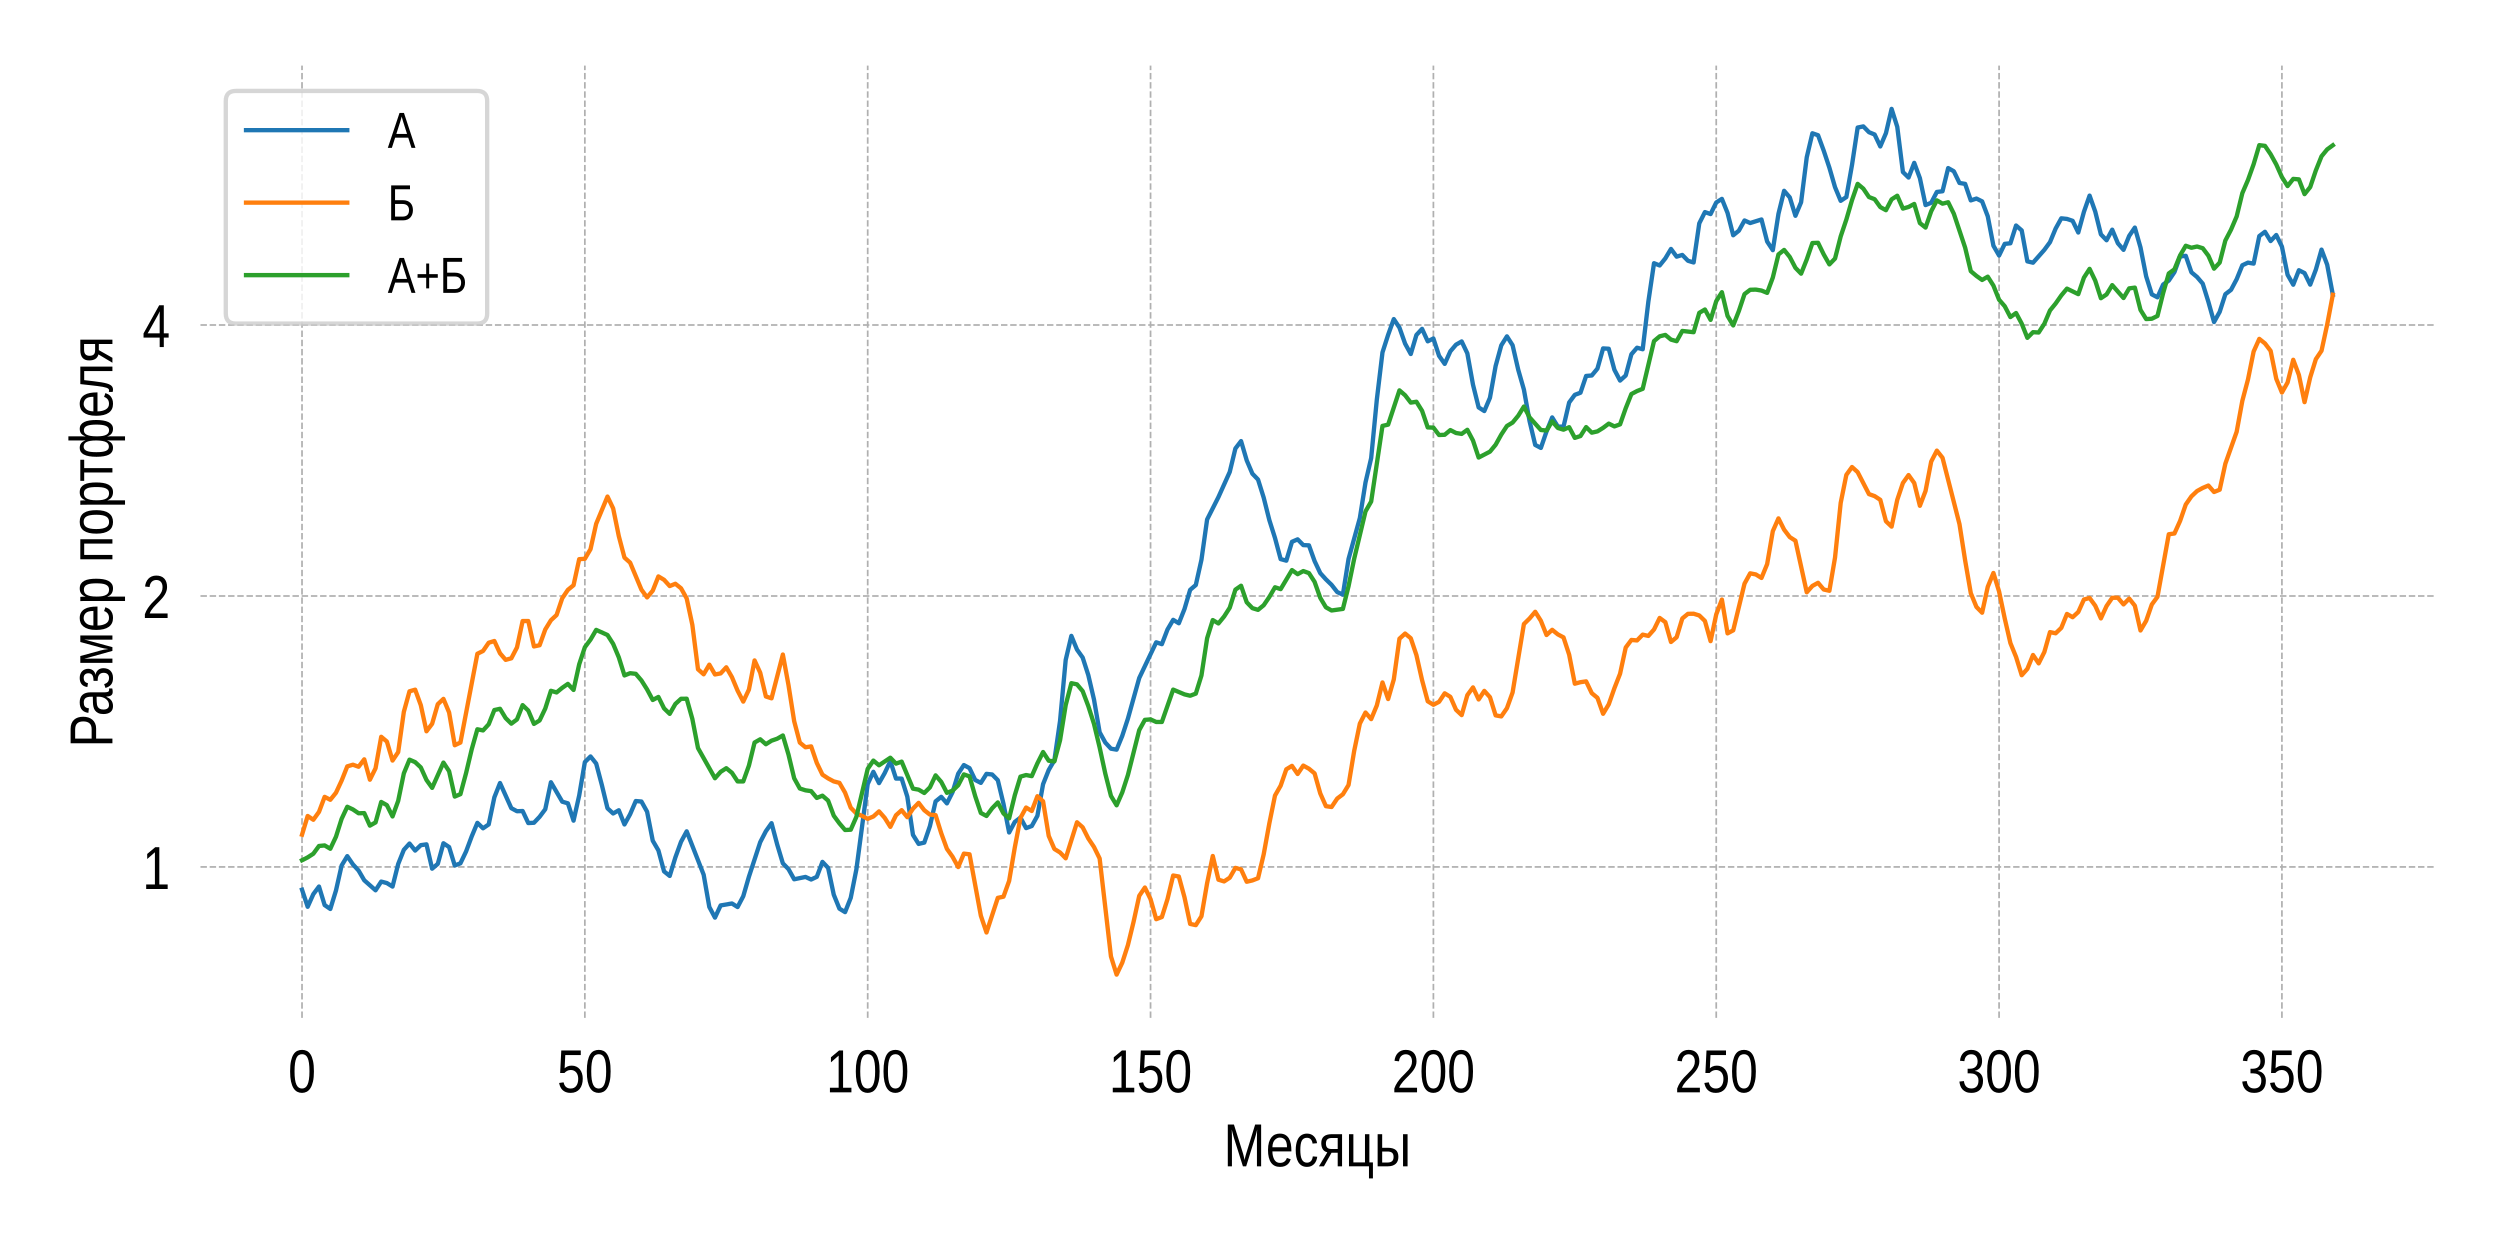 <?xml version="1.0" encoding="utf-8" standalone="no"?>
<!DOCTYPE svg PUBLIC "-//W3C//DTD SVG 1.1//EN"
  "http://www.w3.org/Graphics/SVG/1.1/DTD/svg11.dtd">
<!-- Created with matplotlib (https://matplotlib.org/) -->
<svg height="288pt" version="1.1" viewBox="0 0 576 288" width="576pt" xmlns="http://www.w3.org/2000/svg" xmlns:xlink="http://www.w3.org/1999/xlink">
 <defs>
  <style type="text/css">*{stroke-linecap:butt;stroke-linejoin:round;}</style>
 </defs>
 <g id="figure_1">
  <g id="patch_1">
   <path d="M 0 288 
L 576 288 
L 576 0 
L 0 0 
z
" style="fill:#ffffff;"/>
  </g>
  <g id="axes_1">
   <g id="patch_2">
    <path d="M 46.19 234.52 
L 560.88 234.52 
L 560.88 15.12 
L 46.19 15.12 
z
" style="fill:#ffffff;"/>
   </g>
   <g id="matplotlib.axis_1">
    <g id="xtick_1">
     <g id="line2d_1">
      <path clip-path="url(#p4ede2e941a)" d="M 69.585 234.52 
L 69.585 15.12 
" style="fill:none;stroke:#b0b0b0;stroke-dasharray:1.48,0.64;stroke-dashoffset:0;stroke-width:0.4;"/>
     </g>
     <g id="text_1">
      <!-- 0 -->
      <g transform="translate(66.392 251.666)scale(0.14 -0.14)">
       <defs>
        <path d="M 42.391 34.422 
Q 42.391 24.516 40.844 17.75 
Q 39.312 10.984 36.641 6.812 
Q 33.984 2.641 30.391 0.828 
Q 26.812 -0.984 22.703 -0.984 
Q 18.609 -0.984 15.031 0.828 
Q 11.469 2.641 8.828 6.781 
Q 6.203 10.938 4.703 17.703 
Q 3.219 24.469 3.219 34.422 
Q 3.219 44.828 4.703 51.641 
Q 6.203 58.453 8.828 62.5 
Q 11.469 66.547 15.078 68.188 
Q 18.703 69.828 22.953 69.828 
Q 27 69.828 30.531 68.188 
Q 34.078 66.547 36.719 62.5 
Q 39.359 58.453 40.875 51.641 
Q 42.391 44.828 42.391 34.422 
z
M 35.062 34.422 
Q 35.062 42.625 34.281 48.062 
Q 33.5 53.516 31.938 56.766 
Q 30.375 60.016 28.094 61.359 
Q 25.828 62.703 22.953 62.703 
Q 19.922 62.703 17.578 61.328 
Q 15.234 59.969 13.672 56.719 
Q 12.109 53.469 11.297 48.016 
Q 10.5 42.578 10.5 34.422 
Q 10.5 26.516 11.297 21.094 
Q 12.109 15.672 13.688 12.375 
Q 15.281 9.078 17.578 7.641 
Q 19.875 6.203 22.797 6.203 
Q 25.641 6.203 27.906 7.641 
Q 30.172 9.078 31.75 12.375 
Q 33.344 15.672 34.203 21.094 
Q 35.062 26.516 35.062 34.422 
z
" id="LiberationSansNarrow-48"/>
       </defs>
       <use xlink:href="#LiberationSansNarrow-48"/>
      </g>
     </g>
    </g>
    <g id="xtick_2">
     <g id="line2d_2">
      <path clip-path="url(#p4ede2e941a)" d="M 134.752 234.52 
L 134.752 15.12 
" style="fill:none;stroke:#b0b0b0;stroke-dasharray:1.48,0.64;stroke-dashoffset:0;stroke-width:0.4;"/>
     </g>
     <g id="text_2">
      <!-- 50 -->
      <g transform="translate(128.367 251.666)scale(0.14 -0.14)">
       <defs>
        <path d="M 42.141 22.406 
Q 42.141 17.234 40.859 12.938 
Q 39.594 8.641 37.078 5.531 
Q 34.578 2.438 30.812 0.719 
Q 27.047 -0.984 22.125 -0.984 
Q 17.672 -0.984 14.375 0.281 
Q 11.078 1.562 8.812 3.781 
Q 6.547 6 5.203 8.984 
Q 3.859 11.969 3.266 15.375 
L 10.547 16.406 
Q 10.984 14.453 11.781 12.625 
Q 12.594 10.797 13.984 9.344 
Q 15.375 7.906 17.406 7.047 
Q 19.438 6.203 22.312 6.203 
Q 25.094 6.203 27.391 7.25 
Q 29.688 8.297 31.297 10.344 
Q 32.906 12.406 33.781 15.375 
Q 34.672 18.359 34.672 22.219 
Q 34.672 25.391 33.844 28.047 
Q 33.016 30.719 31.453 32.641 
Q 29.891 34.578 27.609 35.641 
Q 25.344 36.719 22.469 36.719 
Q 20.656 36.719 19.141 36.328 
Q 17.625 35.938 16.328 35.25 
Q 15.047 34.578 13.969 33.672 
Q 12.891 32.766 11.969 31.781 
L 4.938 31.781 
L 6.781 68.797 
L 38.875 68.797 
L 38.875 61.328 
L 13.375 61.328 
L 12.312 39.5 
Q 14.203 41.312 17.078 42.594 
Q 19.969 43.891 23.922 43.891 
Q 28.125 43.891 31.484 42.328 
Q 34.859 40.766 37.219 37.906 
Q 39.594 35.062 40.859 31.109 
Q 42.141 27.156 42.141 22.406 
z
" id="LiberationSansNarrow-53"/>
       </defs>
       <use xlink:href="#LiberationSansNarrow-53"/>
       <use x="45.605" xlink:href="#LiberationSansNarrow-48"/>
      </g>
     </g>
    </g>
    <g id="xtick_3">
     <g id="line2d_3">
      <path clip-path="url(#p4ede2e941a)" d="M 199.919 234.52 
L 199.919 15.12 
" style="fill:none;stroke:#b0b0b0;stroke-dasharray:1.48,0.64;stroke-dashoffset:0;stroke-width:0.4;"/>
     </g>
     <g id="text_3">
      <!-- 100 -->
      <g transform="translate(190.341 251.666)scale(0.14 -0.14)">
       <defs>
        <path d="M 6.25 0 
L 6.25 7.469 
L 20.609 7.469 
L 20.609 60.406 
L 7.906 49.312 
L 7.906 57.625 
L 21.234 68.797 
L 27.875 68.797 
L 27.875 7.469 
L 41.609 7.469 
L 41.609 0 
z
" id="LiberationSansNarrow-49"/>
       </defs>
       <use xlink:href="#LiberationSansNarrow-49"/>
       <use x="45.605" xlink:href="#LiberationSansNarrow-48"/>
       <use x="91.211" xlink:href="#LiberationSansNarrow-48"/>
      </g>
     </g>
    </g>
    <g id="xtick_4">
     <g id="line2d_4">
      <path clip-path="url(#p4ede2e941a)" d="M 265.086 234.52 
L 265.086 15.12 
" style="fill:none;stroke:#b0b0b0;stroke-dasharray:1.48,0.64;stroke-dashoffset:0;stroke-width:0.4;"/>
     </g>
     <g id="text_4">
      <!-- 150 -->
      <g transform="translate(255.508 251.666)scale(0.14 -0.14)">
       <use xlink:href="#LiberationSansNarrow-49"/>
       <use x="45.605" xlink:href="#LiberationSansNarrow-53"/>
       <use x="91.211" xlink:href="#LiberationSansNarrow-48"/>
      </g>
     </g>
    </g>
    <g id="xtick_5">
     <g id="line2d_5">
      <path clip-path="url(#p4ede2e941a)" d="M 330.254 234.52 
L 330.254 15.12 
" style="fill:none;stroke:#b0b0b0;stroke-dasharray:1.48,0.64;stroke-dashoffset:0;stroke-width:0.4;"/>
     </g>
     <g id="text_5">
      <!-- 200 -->
      <g transform="translate(320.676 251.666)scale(0.14 -0.14)">
       <defs>
        <path d="M 4.109 0 
L 4.109 6.203 
Q 6.156 11.922 9.109 16.281 
Q 12.062 20.656 15.312 24.188 
Q 18.562 27.734 21.734 30.766 
Q 24.906 33.797 27.469 36.812 
Q 30.031 39.844 31.609 43.156 
Q 33.203 46.484 33.203 50.688 
Q 33.203 53.609 32.469 55.828 
Q 31.734 58.062 30.391 59.562 
Q 29.047 61.078 27.141 61.828 
Q 25.25 62.594 22.906 62.594 
Q 20.75 62.594 18.844 61.859 
Q 16.938 61.141 15.453 59.672 
Q 13.969 58.203 13.031 56.031 
Q 12.109 53.859 11.812 50.984 
L 4.438 51.812 
Q 4.781 55.516 6.125 58.781 
Q 7.469 62.062 9.781 64.531 
Q 12.109 67 15.359 68.406 
Q 18.609 69.828 22.906 69.828 
Q 27.094 69.828 30.391 68.609 
Q 33.688 67.391 35.938 64.984 
Q 38.188 62.594 39.406 59.078 
Q 40.625 55.562 40.625 50.984 
Q 40.625 47.516 39.594 44.391 
Q 38.578 41.266 36.859 38.422 
Q 35.156 35.594 32.906 32.953 
Q 30.672 30.328 28.219 27.828 
L 23.297 22.859 
Q 20.797 20.359 18.625 17.859 
Q 16.453 15.375 14.734 12.812 
Q 13.031 10.25 12.062 7.469 
L 41.5 7.469 
L 41.5 0 
z
" id="LiberationSansNarrow-50"/>
       </defs>
       <use xlink:href="#LiberationSansNarrow-50"/>
       <use x="45.605" xlink:href="#LiberationSansNarrow-48"/>
       <use x="91.211" xlink:href="#LiberationSansNarrow-48"/>
      </g>
     </g>
    </g>
    <g id="xtick_6">
     <g id="line2d_6">
      <path clip-path="url(#p4ede2e941a)" d="M 395.421 234.52 
L 395.421 15.12 
" style="fill:none;stroke:#b0b0b0;stroke-dasharray:1.48,0.64;stroke-dashoffset:0;stroke-width:0.4;"/>
     </g>
     <g id="text_6">
      <!-- 250 -->
      <g transform="translate(385.843 251.666)scale(0.14 -0.14)">
       <use xlink:href="#LiberationSansNarrow-50"/>
       <use x="45.605" xlink:href="#LiberationSansNarrow-53"/>
       <use x="91.211" xlink:href="#LiberationSansNarrow-48"/>
      </g>
     </g>
    </g>
    <g id="xtick_7">
     <g id="line2d_7">
      <path clip-path="url(#p4ede2e941a)" d="M 460.588 234.52 
L 460.588 15.12 
" style="fill:none;stroke:#b0b0b0;stroke-dasharray:1.48,0.64;stroke-dashoffset:0;stroke-width:0.4;"/>
     </g>
     <g id="text_7">
      <!-- 300 -->
      <g transform="translate(451.01 251.666)scale(0.14 -0.14)">
       <defs>
        <path d="M 42 19 
Q 42 14.266 40.75 10.547 
Q 39.5 6.844 37.062 4.266 
Q 34.625 1.703 31.047 0.359 
Q 27.484 -0.984 22.859 -0.984 
Q 17.625 -0.984 14.031 0.609 
Q 10.453 2.203 8.125 4.812 
Q 5.812 7.422 4.641 10.766 
Q 3.469 14.109 3.125 17.672 
L 10.547 18.5 
Q 10.891 15.766 11.734 13.516 
Q 12.594 11.281 14.078 9.672 
Q 15.578 8.062 17.75 7.172 
Q 19.922 6.297 22.859 6.297 
Q 28.328 6.297 31.422 9.562 
Q 34.516 12.844 34.516 19.281 
Q 34.516 23.094 33.125 25.406 
Q 31.734 27.734 29.688 29.031 
Q 27.641 30.328 25.219 30.766 
Q 22.797 31.203 20.75 31.203 
L 16.656 31.203 
L 16.656 38.812 
L 20.562 38.812 
Q 22.609 38.812 24.828 39.328 
Q 27.047 39.844 28.859 41.188 
Q 30.672 42.531 31.859 44.828 
Q 33.062 47.125 33.062 50.688 
Q 33.062 56.203 30.375 59.391 
Q 27.688 62.594 22.469 62.594 
Q 17.672 62.594 14.734 59.609 
Q 11.812 56.641 11.328 51.219 
L 4.109 51.906 
Q 4.547 56.453 6.125 59.812 
Q 7.719 63.188 10.172 65.406 
Q 12.641 67.625 15.812 68.719 
Q 19 69.828 22.562 69.828 
Q 27.297 69.828 30.688 68.375 
Q 34.078 66.938 36.219 64.469 
Q 38.375 62.016 39.406 58.688 
Q 40.438 55.375 40.438 51.609 
Q 40.438 48.578 39.75 45.938 
Q 39.062 43.312 37.625 41.203 
Q 36.188 39.109 33.953 37.594 
Q 31.734 36.078 28.609 35.297 
L 28.609 35.109 
Q 32.031 34.672 34.547 33.219 
Q 37.062 31.781 38.719 29.625 
Q 40.375 27.484 41.188 24.75 
Q 42 22.016 42 19 
z
" id="LiberationSansNarrow-51"/>
       </defs>
       <use xlink:href="#LiberationSansNarrow-51"/>
       <use x="45.605" xlink:href="#LiberationSansNarrow-48"/>
       <use x="91.211" xlink:href="#LiberationSansNarrow-48"/>
      </g>
     </g>
    </g>
    <g id="xtick_8">
     <g id="line2d_8">
      <path clip-path="url(#p4ede2e941a)" d="M 525.755 234.52 
L 525.755 15.12 
" style="fill:none;stroke:#b0b0b0;stroke-dasharray:1.48,0.64;stroke-dashoffset:0;stroke-width:0.4;"/>
     </g>
     <g id="text_8">
      <!-- 350 -->
      <g transform="translate(516.177 251.666)scale(0.14 -0.14)">
       <use xlink:href="#LiberationSansNarrow-51"/>
       <use x="45.605" xlink:href="#LiberationSansNarrow-53"/>
       <use x="91.211" xlink:href="#LiberationSansNarrow-48"/>
      </g>
     </g>
    </g>
    <g id="text_9">
     <!-- Месяцы -->
     <g transform="translate(281.943 268.716)scale(0.14 -0.14)">
      <defs>
       <path d="M 54.688 0 
L 54.688 45.906 
Q 54.688 48.391 54.734 50.969 
Q 54.781 53.562 54.828 55.719 
Q 54.938 58.203 55.078 60.547 
Q 54.547 58.062 53.906 55.609 
Q 53.906 55.609 52.734 51.172 
Q 52.156 48.781 51.516 46.875 
L 36.969 0 
L 31.594 0 
L 16.797 46.875 
Q 16.547 47.609 16.312 48.578 
L 15.766 50.688 
L 15.141 52.938 
L 14.547 55.172 
Q 13.875 57.766 13.234 60.547 
Q 13.281 57.812 13.375 55.125 
Q 13.484 52.828 13.5 50.312 
Q 13.531 47.797 13.531 45.906 
L 13.531 0 
L 6.734 0 
L 6.734 68.797 
L 16.797 68.797 
L 31.781 21.094 
Q 32.078 20.125 32.469 18.578 
Q 32.859 17.047 33.219 15.422 
Q 33.594 13.812 33.891 12.375 
Q 34.188 10.938 34.328 10.156 
Q 34.422 10.938 34.734 12.406 
Q 35.062 13.875 35.5 15.484 
L 36.328 18.609 
Q 36.719 20.125 37.062 21.094 
L 51.766 68.797 
L 61.578 68.797 
L 61.578 0 
z
" id="LiberationSansNarrow-1052"/>
       <path d="M 10.688 24.562 
Q 10.688 20.406 11.562 16.906 
Q 12.453 13.422 13.906 10.906 
Q 15.375 8.406 17.641 7 
Q 19.922 5.609 23.141 5.609 
Q 27.828 5.609 30.656 7.906 
Q 33.5 10.203 34.469 13.719 
L 40.828 11.531 
Q 40.141 9.328 38.922 7.109 
Q 37.703 4.891 35.641 3.094 
Q 33.594 1.312 30.531 0.156 
Q 27.484 -0.984 23.141 -0.984 
Q 13.531 -0.984 8.5 6 
Q 3.469 12.984 3.469 26.766 
Q 3.469 34.188 5 39.328 
Q 6.547 44.484 9.172 47.703 
Q 11.812 50.922 15.328 52.359 
Q 18.844 53.812 22.859 53.812 
Q 28.328 53.812 31.984 51.656 
Q 39.062 47.516 41.016 36.812 
Q 41.938 31.688 41.938 25.734 
L 41.938 24.562 
z
M 34.719 31.297 
Q 34.719 40.141 31.422 43.719 
Q 28.125 47.312 22.75 47.312 
Q 18.953 47.312 15.328 44.094 
Q 10.938 40.328 10.688 31.297 
z
" id="LiberationSansNarrow-1077"/>
       <path d="M 11.031 26.656 
Q 11.031 22.125 11.562 18.312 
Q 12.109 14.5 13.375 11.734 
Q 14.656 8.984 16.75 7.469 
Q 18.844 5.953 21.969 5.953 
Q 25.828 5.953 28.391 8.484 
Q 30.953 11.031 31.547 16.312 
L 38.875 15.719 
Q 38.531 12.453 37.297 9.422 
Q 36.078 6.391 34.031 4.094 
Q 31.984 1.812 29 0.406 
Q 26.031 -0.984 22.172 -0.984 
Q 17.094 -0.984 13.5 1.109 
Q 9.906 3.219 7.688 6.906 
Q 5.469 10.594 4.469 15.594 
Q 3.469 20.609 3.469 26.469 
Q 3.469 31.781 4.203 35.859 
Q 4.938 39.938 6.219 42.984 
Q 7.516 46.047 9.266 48.125 
Q 11.031 50.203 13.109 51.438 
Q 15.188 52.688 17.453 53.25 
Q 19.734 53.812 22.078 53.812 
Q 25.734 53.812 28.562 52.594 
Q 31.391 51.375 33.469 49.25 
Q 35.547 47.125 36.812 44.234 
Q 38.094 41.359 38.625 38.031 
L 31.203 37.359 
Q 30.672 41.75 28.375 44.328 
Q 26.078 46.922 21.875 46.922 
Q 18.797 46.922 16.719 45.672 
Q 14.656 44.438 13.375 41.922 
Q 12.109 39.406 11.562 35.594 
Q 11.031 31.781 11.031 26.656 
z
" id="LiberationSansNarrow-1089"/>
       <path d="M 21.438 22.359 
L 8.844 0 
L 0.688 0 
L 14.453 23 
Q 9.234 24.312 6.859 28.297 
Q 4.5 32.281 4.5 38.234 
Q 4.5 45.516 8.812 49.172 
Q 13.141 52.828 21.438 52.828 
L 38.719 52.828 
L 38.719 0 
L 31.547 0 
L 31.547 22.359 
z
M 31.547 46.625 
L 22.172 46.625 
Q 16.938 46.625 14.547 44.375 
Q 12.156 42.141 12.156 37.594 
Q 12.156 33.016 14.281 30.734 
Q 16.406 28.469 21.391 28.469 
L 31.547 28.469 
z
" id="LiberationSansNarrow-1103"/>
       <path d="M 12.891 52.828 
L 12.891 6.391 
L 31.984 6.391 
L 31.984 52.828 
L 39.203 52.828 
L 39.203 6.391 
L 45.062 6.391 
L 45.062 -19.922 
L 38.578 -19.922 
L 38.578 0 
L 5.672 0 
L 5.672 52.828 
z
" id="LiberationSansNarrow-1094"/>
       <path d="M 22.797 30.469 
Q 31.297 30.469 35.641 26.875 
Q 39.984 23.297 39.984 15.531 
Q 39.984 11.922 38.906 9.031 
Q 37.844 6.156 35.672 4.156 
Q 33.5 2.156 30.297 1.078 
Q 27.094 0 22.859 0 
L 5.859 0 
L 5.859 52.828 
L 13.328 52.828 
L 13.328 30.469 
z
M 13.328 6.203 
L 21.734 6.203 
Q 24.609 6.203 26.578 6.812 
Q 28.562 7.422 29.781 8.609 
Q 31 9.812 31.531 11.547 
Q 32.078 13.281 32.078 15.531 
Q 32.078 20.125 29.656 22.234 
Q 27.25 24.359 21.734 24.359 
L 13.328 24.359 
z
M 47.656 0 
L 47.656 52.828 
L 55.125 52.828 
L 55.125 0 
z
" id="LiberationSansNarrow-1099"/>
      </defs>
      <use xlink:href="#LiberationSansNarrow-1052"/>
      <use x="69.436" xlink:href="#LiberationSansNarrow-1077"/>
      <use x="115.041" xlink:href="#LiberationSansNarrow-1089"/>
      <use x="156.057" xlink:href="#LiberationSansNarrow-1103"/>
      <use x="200.49" xlink:href="#LiberationSansNarrow-1094"/>
      <use x="247.463" xlink:href="#LiberationSansNarrow-1099"/>
     </g>
    </g>
   </g>
   <g id="matplotlib.axis_2">
    <g id="ytick_1">
     <g id="line2d_9">
      <path clip-path="url(#p4ede2e941a)" d="M 46.19 199.746 
L 560.88 199.746 
" style="fill:none;stroke:#b0b0b0;stroke-dasharray:1.48,0.64;stroke-dashoffset:0;stroke-width:0.4;"/>
     </g>
     <g id="text_10">
      <!-- 1 -->
      <g transform="translate(32.805 204.819)scale(0.14 -0.14)">
       <use xlink:href="#LiberationSansNarrow-49"/>
      </g>
     </g>
    </g>
    <g id="ytick_2">
     <g id="line2d_10">
      <path clip-path="url(#p4ede2e941a)" d="M 46.19 137.316 
L 560.88 137.316 
" style="fill:none;stroke:#b0b0b0;stroke-dasharray:1.48,0.64;stroke-dashoffset:0;stroke-width:0.4;"/>
     </g>
     <g id="text_11">
      <!-- 2 -->
      <g transform="translate(32.805 142.389)scale(0.14 -0.14)">
       <use xlink:href="#LiberationSansNarrow-50"/>
      </g>
     </g>
    </g>
    <g id="ytick_3">
     <g id="line2d_11">
      <path clip-path="url(#p4ede2e941a)" d="M 46.19 74.886 
L 560.88 74.886 
" style="fill:none;stroke:#b0b0b0;stroke-dasharray:1.48,0.64;stroke-dashoffset:0;stroke-width:0.4;"/>
     </g>
     <g id="text_12">
      <!-- 4 -->
      <g transform="translate(32.805 79.959)scale(0.14 -0.14)">
       <defs>
        <path d="M 35.25 15.578 
L 35.25 0 
L 28.469 0 
L 28.469 15.578 
L 1.906 15.578 
L 1.906 22.406 
L 27.688 68.797 
L 35.25 68.797 
L 35.25 22.516 
L 43.219 22.516 
L 43.219 15.578 
z
M 28.469 58.891 
Q 28.375 58.641 28.031 57.906 
L 27.344 56.344 
L 26.562 54.594 
Q 26.125 53.656 25.781 53.078 
L 11.328 27.094 
Q 11.141 26.703 10.75 26.078 
L 9.969 24.812 
L 9.188 23.484 
Q 8.797 22.859 8.547 22.516 
L 28.469 22.516 
z
" id="LiberationSansNarrow-52"/>
       </defs>
       <use xlink:href="#LiberationSansNarrow-52"/>
      </g>
     </g>
    </g>
    <g id="text_13">
     <!-- Размер портфеля -->
     <g transform="translate(25.9 172.186)rotate(-90)scale(0.14 -0.14)">
      <defs>
       <path d="M 50.344 48.094 
Q 50.344 43.609 49.125 39.719 
Q 47.906 35.844 45.484 32.984 
Q 43.062 30.125 39.422 28.469 
Q 35.797 26.812 30.953 26.812 
L 14.359 26.812 
L 14.359 0 
L 6.734 0 
L 6.734 68.797 
L 30.469 68.797 
Q 35.453 68.797 39.188 67.312 
Q 42.922 65.828 45.406 63.109 
Q 47.906 60.406 49.125 56.562 
Q 50.344 52.734 50.344 48.094 
z
M 42.672 48 
Q 42.672 54.547 39.406 57.938 
Q 36.141 61.328 29.547 61.328 
L 14.359 61.328 
L 14.359 34.188 
L 29.891 34.188 
Q 36.469 34.188 39.562 37.75 
Q 42.672 41.312 42.672 48 
z
" id="LiberationSansNarrow-1056"/>
       <path d="M 16.547 -0.984 
Q 10.016 -0.984 6.734 3.219 
Q 3.469 7.422 3.469 14.75 
Q 3.469 19.969 5.094 23.312 
Q 6.734 26.656 9.344 28.562 
Q 11.969 30.469 15.328 31.203 
Q 18.703 31.938 22.172 32.031 
L 31.938 32.234 
L 31.938 35.109 
Q 31.938 38.375 31.375 40.672 
Q 30.812 42.969 29.641 44.375 
Q 28.469 45.797 26.734 46.453 
Q 25 47.125 22.609 47.125 
Q 20.516 47.125 18.844 46.75 
Q 17.188 46.391 15.938 45.438 
Q 14.703 44.484 13.938 42.844 
Q 13.188 41.219 12.938 38.719 
L 5.422 39.547 
Q 5.812 42.672 6.938 45.281 
Q 8.062 47.906 10.109 49.797 
Q 12.156 51.703 15.25 52.75 
Q 18.359 53.812 22.797 53.812 
Q 30.953 53.812 35.078 49.234 
Q 39.203 44.672 39.203 36.031 
L 39.203 13.281 
Q 39.203 9.375 40.031 7.391 
Q 40.875 5.422 43.266 5.422 
Q 43.844 5.422 44.453 5.516 
Q 45.062 5.609 45.609 5.766 
L 45.609 0.297 
Q 44.234 -0.094 42.891 -0.281 
Q 41.547 -0.484 40.047 -0.484 
Q 37.984 -0.484 36.516 0.172 
Q 35.062 0.828 34.156 2.172 
Q 33.25 3.516 32.766 5.484 
Q 32.281 7.469 32.125 10.109 
L 31.938 10.109 
Q 30.766 7.562 29.375 5.516 
Q 27.984 3.469 26.141 2.031 
Q 24.312 0.594 21.938 -0.188 
Q 19.578 -0.984 16.547 -0.984 
z
M 18.219 5.609 
Q 21.688 5.609 24.25 7.141 
Q 26.812 8.688 28.516 11.078 
Q 30.219 13.484 31.078 16.312 
Q 31.938 19.141 31.938 21.734 
L 31.938 26.078 
L 24.031 25.875 
Q 21.391 25.828 19 25.406 
Q 16.609 25 14.812 23.781 
Q 13.031 22.562 11.953 20.359 
Q 10.891 18.172 10.891 14.594 
Q 10.891 10.297 12.797 7.953 
Q 14.703 5.609 18.219 5.609 
z
" id="LiberationSansNarrow-1072"/>
       <path d="M 18.312 -0.984 
Q 11.625 -0.984 7.688 2.062 
Q 3.766 5.125 1.953 11.422 
L 8.297 13.578 
Q 9.281 9.766 11.812 7.656 
Q 14.359 5.562 18.453 5.562 
Q 22.312 5.562 24.578 7.859 
Q 26.859 10.156 26.859 14.594 
Q 26.859 17.484 25.734 19.391 
Q 24.609 21.297 22.781 22.391 
Q 20.953 23.484 18.547 23.922 
Q 16.156 24.359 13.578 24.359 
L 13.578 31.062 
Q 16.109 31.062 18.406 31.422 
Q 20.703 31.781 22.438 32.703 
Q 24.172 33.641 25.141 35.281 
Q 26.125 36.922 26.125 39.453 
Q 26.125 43.062 24.141 45.156 
Q 22.172 47.266 18.453 47.266 
Q 17.047 47.266 15.656 46.922 
Q 14.266 46.578 13.031 45.766 
Q 11.812 44.969 10.984 43.625 
Q 10.156 42.281 9.859 40.234 
L 3.422 41.219 
Q 3.906 44.531 5.125 46.922 
Q 6.344 49.312 8.297 50.844 
Q 10.25 52.391 12.781 53.094 
Q 15.328 53.812 18.453 53.812 
Q 21.875 53.812 24.625 52.781 
Q 27.391 51.766 29.344 49.906 
Q 31.297 48.047 32.375 45.5 
Q 33.453 42.969 33.453 39.891 
Q 33.453 37.109 32.562 34.953 
Q 31.688 32.812 30.25 31.312 
Q 28.812 29.828 27.047 28.953 
Q 25.297 28.078 23.531 27.875 
L 23.531 27.781 
Q 25.781 27.484 27.75 26.484 
Q 29.734 25.484 31.25 23.844 
Q 32.766 22.219 33.609 19.938 
Q 34.469 17.672 34.469 14.844 
Q 34.469 11.469 33.484 8.562 
Q 32.516 5.672 30.484 3.547 
Q 28.469 1.422 25.438 0.219 
Q 22.406 -0.984 18.312 -0.984 
z
" id="LiberationSansNarrow-1079"/>
       <path d="M 31.547 0 
L 25.391 0 
L 12.406 46.438 
Q 12.453 45.172 12.516 43.703 
Q 12.594 42.234 12.594 40.75 
Q 12.594 39.266 12.609 37.859 
Q 12.641 36.469 12.641 35.359 
L 12.641 0 
L 5.672 0 
L 5.672 52.828 
L 16.891 52.828 
L 25.734 20.562 
Q 26.656 17.484 27.391 13.797 
Q 28.125 10.109 28.422 6.594 
Q 28.812 10.109 29.516 13.797 
Q 30.219 17.484 31.156 20.562 
L 39.984 52.828 
L 50.734 52.828 
L 50.734 0 
L 43.797 0 
L 43.797 35.359 
Q 43.797 36.422 43.812 37.891 
Q 43.844 39.359 43.922 40.922 
Q 44 42.484 44.016 43.938 
Q 44.047 45.406 44.141 46.531 
z
" id="LiberationSansNarrow-1084"/>
       <path d="M 42.141 26.656 
Q 42.141 20.656 41.359 15.578 
Q 40.578 10.5 38.688 6.828 
Q 36.812 3.172 33.766 1.094 
Q 30.719 -0.984 26.219 -0.984 
Q 21.578 -0.984 18.078 1.172 
Q 14.594 3.328 12.797 8.203 
L 12.547 8.203 
Q 12.594 8.109 12.609 7.328 
Q 12.641 6.547 12.672 5.375 
Q 12.703 4.203 12.719 2.75 
Q 12.75 1.312 12.75 -0.094 
L 12.75 -20.75 
L 5.516 -20.75 
L 5.516 42.047 
Q 5.516 43.953 5.484 45.703 
Q 5.469 47.469 5.438 48.906 
Q 5.422 50.344 5.375 51.359 
Q 5.328 52.391 5.281 52.828 
L 12.25 52.828 
Q 12.312 52.688 12.359 51.812 
L 12.5 49.703 
Q 12.547 48.438 12.594 47.016 
Q 12.641 45.609 12.641 44.344 
L 12.797 44.344 
Q 13.766 46.875 15.062 48.656 
Q 16.359 50.438 18.016 51.578 
Q 19.672 52.734 21.672 53.25 
Q 23.688 53.766 26.219 53.766 
Q 30.719 53.766 33.766 51.812 
Q 36.812 49.859 38.688 46.312 
Q 40.578 42.781 41.359 37.766 
Q 42.141 32.766 42.141 26.656 
z
M 34.578 26.469 
Q 34.578 31.344 34.109 35.156 
Q 33.641 38.969 32.438 41.594 
Q 31.25 44.234 29.297 45.594 
Q 27.344 46.969 24.359 46.969 
Q 21.969 46.969 19.844 46.141 
Q 17.719 45.312 16.125 42.969 
Q 14.547 40.625 13.641 36.5 
Q 12.75 32.375 12.75 25.781 
Q 12.75 20.172 13.5 16.281 
Q 14.266 12.406 15.719 10.016 
Q 17.188 7.625 19.328 6.562 
Q 21.484 5.516 24.312 5.516 
Q 27.344 5.516 29.297 6.922 
Q 31.25 8.344 32.438 11.031 
Q 33.641 13.719 34.109 17.594 
Q 34.578 21.484 34.578 26.469 
z
" id="LiberationSansNarrow-1088"/>
       <path id="LiberationSansNarrow-32"/>
       <path d="M 38.719 52.828 
L 38.719 0 
L 31.547 0 
L 31.547 46.438 
L 12.891 46.438 
L 12.891 0 
L 5.719 0 
L 5.719 52.828 
z
" id="LiberationSansNarrow-1087"/>
       <path d="M 42.141 26.469 
Q 42.141 12.594 37.125 5.797 
Q 32.125 -0.984 22.609 -0.984 
Q 18.062 -0.984 14.516 0.672 
Q 10.984 2.344 8.516 5.766 
Q 6.062 9.188 4.766 14.328 
Q 3.469 19.484 3.469 26.469 
Q 3.469 53.812 22.859 53.812 
Q 27.875 53.812 31.562 52.094 
Q 35.25 50.391 37.594 46.969 
Q 39.938 43.562 41.031 38.422 
Q 42.141 33.297 42.141 26.469 
z
M 34.578 26.469 
Q 34.578 32.625 33.812 36.625 
Q 33.062 40.625 31.547 43.016 
Q 30.031 45.406 27.859 46.359 
Q 25.688 47.312 23 47.312 
Q 20.219 47.312 17.984 46.312 
Q 15.766 45.312 14.203 42.891 
Q 12.641 40.484 11.828 36.469 
Q 11.031 32.469 11.031 26.469 
Q 11.031 20.312 11.906 16.281 
Q 12.797 12.25 14.328 9.859 
Q 15.875 7.469 17.969 6.484 
Q 20.062 5.516 22.562 5.516 
Q 25.344 5.516 27.562 6.469 
Q 29.781 7.422 31.344 9.812 
Q 32.906 12.203 33.734 16.25 
Q 34.578 20.312 34.578 26.469 
z
" id="LiberationSansNarrow-1086"/>
       <path d="M 1.422 52.828 
L 36.141 52.828 
L 36.141 46.438 
L 22.359 46.438 
L 22.359 0 
L 15.188 0 
L 15.188 46.438 
L 1.422 46.438 
z
" id="LiberationSansNarrow-1090"/>
       <path d="M 64.016 26.656 
Q 64.016 20.656 63.234 15.578 
Q 62.453 10.5 60.734 6.828 
Q 59.031 3.172 56.219 1.094 
Q 53.422 -0.984 49.359 -0.984 
Q 45.172 -0.984 42.016 1.172 
Q 38.875 3.328 37.156 8.203 
L 36.922 8.203 
Q 37.016 6.5 37.062 4.609 
Q 37.109 2.734 37.109 -0.094 
L 37.109 -20.75 
L 30.328 -20.75 
L 30.328 -0.094 
Q 30.328 2.547 30.375 4.547 
Q 30.422 6.547 30.516 8.5 
L 30.328 8.5 
Q 28.469 3.422 25.484 1.219 
Q 22.516 -0.984 18.062 -0.984 
Q 10.594 -0.984 7.031 5.734 
Q 3.469 12.453 3.469 26.172 
Q 3.469 40.047 7.156 46.922 
Q 10.844 53.812 18.062 53.812 
Q 22.562 53.812 25.531 51.609 
Q 28.516 49.422 30.328 44.625 
L 30.516 44.625 
Q 30.516 45.125 30.469 46.125 
Q 30.422 47.125 30.375 48.25 
L 30.375 50.391 
Q 30.328 51.422 30.328 52 
L 30.328 72.469 
L 37.109 72.469 
L 37.109 51.953 
Q 37.109 51.422 37.078 50.359 
Q 37.062 49.312 37.062 48.156 
Q 37.062 47.016 37.031 45.969 
Q 37.016 44.922 37.016 44.344 
L 37.203 44.344 
Q 39.062 49.422 41.938 51.594 
Q 44.828 53.766 49.359 53.766 
Q 53.422 53.766 56.219 51.812 
Q 59.031 49.859 60.734 46.312 
Q 62.453 42.781 63.234 37.766 
Q 64.016 32.766 64.016 26.656 
z
M 11.031 26.469 
Q 11.031 21 11.547 17.094 
Q 12.062 13.188 13.188 10.672 
Q 14.312 8.156 16.016 6.984 
Q 17.719 5.812 20.125 5.812 
Q 22.516 5.812 24.391 6.859 
Q 26.266 7.906 27.562 10.297 
Q 28.859 12.703 29.531 16.531 
Q 30.219 20.359 30.328 25.875 
L 30.328 27.047 
Q 30.328 32.672 29.641 36.547 
Q 28.953 40.438 27.656 42.828 
Q 26.375 45.219 24.484 46.266 
Q 22.609 47.312 20.172 47.312 
Q 17.875 47.312 16.156 46.188 
Q 14.453 45.062 13.297 42.578 
Q 12.156 40.094 11.594 36.109 
Q 11.031 32.125 11.031 26.469 
z
M 56.453 26.469 
Q 56.453 31.344 55.984 35.156 
Q 55.516 38.969 54.469 41.594 
Q 53.422 44.234 51.656 45.594 
Q 49.906 46.969 47.312 46.969 
Q 45.219 46.969 43.375 46.141 
Q 41.547 45.312 40.125 42.969 
Q 38.719 40.625 37.906 36.5 
Q 37.109 32.375 37.109 25.781 
L 37.109 24.656 
Q 37.156 19.391 37.859 15.719 
Q 38.578 12.062 39.859 9.781 
Q 41.156 7.516 43.016 6.516 
Q 44.875 5.516 47.266 5.516 
Q 49.859 5.516 51.609 6.922 
Q 53.375 8.344 54.438 11.031 
Q 55.516 13.719 55.984 17.594 
Q 56.453 21.484 56.453 26.469 
z
" id="LiberationSansNarrow-1092"/>
       <path d="M 34.859 0 
L 34.859 46.438 
L 19.875 46.438 
Q 18.891 37.453 18.031 30.438 
Q 17.188 23.438 16.312 18.156 
Q 15.438 12.891 14.406 9.25 
Q 13.375 5.609 11.953 3.344 
Q 10.547 1.078 8.656 0.047 
Q 6.781 -0.984 4.203 -0.984 
Q 3.031 -0.984 2.078 -0.781 
Q 1.125 -0.594 0.438 -0.344 
L 0.438 5.953 
Q 0.875 5.766 1.625 5.641 
Q 2.391 5.516 3.172 5.516 
Q 4.594 5.516 5.594 6.531 
Q 6.594 7.562 7.391 9.859 
Q 8.203 12.156 8.859 15.797 
Q 9.516 19.438 10.203 24.703 
Q 10.891 29.984 11.625 36.922 
L 13.375 52.828 
L 42.141 52.828 
L 42.141 0 
z
" id="LiberationSansNarrow-1083"/>
      </defs>
      <use xlink:href="#LiberationSansNarrow-1056"/>
      <use x="51.312" xlink:href="#LiberationSansNarrow-1072"/>
      <use x="95.793" xlink:href="#LiberationSansNarrow-1079"/>
      <use x="133.342" xlink:href="#LiberationSansNarrow-1084"/>
      <use x="189.738" xlink:href="#LiberationSansNarrow-1077"/>
      <use x="235.344" xlink:href="#LiberationSansNarrow-1088"/>
      <use x="280.949" xlink:href="#LiberationSansNarrow-32"/>
      <use x="303.752" xlink:href="#LiberationSansNarrow-1087"/>
      <use x="348.186" xlink:href="#LiberationSansNarrow-1086"/>
      <use x="393.791" xlink:href="#LiberationSansNarrow-1088"/>
      <use x="437.146" xlink:href="#LiberationSansNarrow-1090"/>
      <use x="474.695" xlink:href="#LiberationSansNarrow-1092"/>
      <use x="542.176" xlink:href="#LiberationSansNarrow-1077"/>
      <use x="584.406" xlink:href="#LiberationSansNarrow-1083"/>
      <use x="632.209" xlink:href="#LiberationSansNarrow-1103"/>
     </g>
    </g>
   </g>
   <g id="line2d_12">
    <path clip-path="url(#p4ede2e941a)" d="M 69.585 204.988 
L 70.888 208.919 
L 72.192 206.009 
L 73.495 204.261 
L 74.798 208.53 
L 76.102 209.423 
L 77.405 205.181 
L 78.708 199.416 
L 80.012 197.259 
L 81.315 199.158 
L 82.618 200.579 
L 83.922 202.817 
L 86.528 205.122 
L 87.832 203.116 
L 89.135 203.459 
L 90.438 204.263 
L 91.742 199.063 
L 93.045 195.802 
L 94.349 194.353 
L 95.652 195.969 
L 96.955 194.724 
L 98.259 194.541 
L 99.562 200.143 
L 100.865 199.038 
L 102.169 194.29 
L 103.472 195.159 
L 104.775 199.404 
L 106.079 198.912 
L 107.382 196.186 
L 108.685 192.698 
L 109.989 189.589 
L 111.292 190.837 
L 112.595 189.95 
L 113.899 183.705 
L 115.202 180.412 
L 117.809 186.205 
L 119.112 186.906 
L 120.415 186.862 
L 121.719 189.633 
L 123.022 189.562 
L 124.325 188.189 
L 125.629 186.447 
L 126.932 180.23 
L 129.539 184.707 
L 130.842 185.086 
L 132.145 189.076 
L 133.449 183.263 
L 134.752 175.587 
L 136.055 174.289 
L 137.359 175.92 
L 138.662 180.855 
L 139.966 186.233 
L 141.269 187.425 
L 142.572 186.685 
L 143.876 189.953 
L 145.179 187.594 
L 146.482 184.562 
L 147.786 184.67 
L 149.089 187.015 
L 150.392 193.692 
L 151.696 195.937 
L 152.999 200.765 
L 154.302 201.817 
L 155.606 197.548 
L 156.909 193.951 
L 158.212 191.542 
L 162.122 201.533 
L 163.426 208.963 
L 164.729 211.419 
L 166.032 208.613 
L 168.639 208.163 
L 169.942 208.978 
L 171.246 206.49 
L 172.549 201.997 
L 175.156 194.033 
L 176.459 191.507 
L 177.762 189.663 
L 179.066 194.572 
L 180.369 198.911 
L 181.672 200.25 
L 182.976 202.585 
L 185.582 202.047 
L 186.886 202.639 
L 188.189 202.021 
L 189.493 198.581 
L 190.796 199.96 
L 192.099 206.137 
L 193.403 209.351 
L 194.706 210.149 
L 196.009 206.862 
L 197.313 200.283 
L 199.919 180.621 
L 201.223 177.83 
L 202.526 180.427 
L 203.829 178.124 
L 205.133 175.363 
L 206.436 179.379 
L 207.739 179.393 
L 209.043 183.548 
L 210.346 192.353 
L 211.649 194.434 
L 212.953 194.133 
L 214.256 190.326 
L 215.559 184.645 
L 216.863 183.589 
L 218.166 185.095 
L 219.469 182.515 
L 220.773 178.252 
L 222.076 176.271 
L 223.379 176.982 
L 224.683 179.705 
L 225.986 180.374 
L 227.289 178.298 
L 228.593 178.442 
L 229.896 179.756 
L 231.199 185.182 
L 232.503 191.802 
L 233.806 189.37 
L 235.11 188.385 
L 236.413 190.794 
L 237.716 190.321 
L 239.02 187.964 
L 240.323 180.676 
L 241.626 177.407 
L 242.93 175.164 
L 244.233 166.109 
L 245.536 152.051 
L 246.84 146.512 
L 248.143 149.671 
L 249.446 151.501 
L 250.75 155.561 
L 252.053 161.167 
L 253.356 168.716 
L 254.66 171.086 
L 255.963 172.495 
L 257.266 172.719 
L 258.57 169.539 
L 259.873 165.558 
L 262.48 156.211 
L 266.39 147.99 
L 267.693 148.413 
L 268.996 145.028 
L 270.3 142.813 
L 271.603 143.595 
L 272.906 140.316 
L 274.21 135.895 
L 275.513 134.787 
L 276.816 128.958 
L 278.12 119.684 
L 280.727 114.528 
L 283.333 108.738 
L 284.637 103.333 
L 285.94 101.632 
L 287.243 106.068 
L 288.547 109.137 
L 289.85 110.488 
L 291.153 114.648 
L 292.457 119.833 
L 293.76 123.956 
L 295.063 128.818 
L 296.367 129.175 
L 297.67 124.831 
L 298.973 124.267 
L 300.277 125.592 
L 301.58 125.647 
L 302.883 129.277 
L 304.187 132.044 
L 305.49 133.487 
L 306.793 134.749 
L 308.097 136.413 
L 309.4 137.003 
L 310.703 128.788 
L 313.31 119.352 
L 314.613 111.148 
L 315.917 105.546 
L 317.22 92.077 
L 318.523 81.199 
L 319.827 77.139 
L 321.13 73.522 
L 322.433 75.489 
L 323.737 79.179 
L 325.04 81.564 
L 326.343 77.175 
L 327.647 75.776 
L 328.95 78.64 
L 330.254 77.99 
L 331.557 81.981 
L 332.86 83.837 
L 334.164 80.934 
L 335.467 79.412 
L 336.77 78.668 
L 338.074 81.415 
L 339.377 88.632 
L 340.68 93.865 
L 341.984 94.702 
L 343.287 91.641 
L 344.59 84.333 
L 345.894 79.567 
L 347.197 77.502 
L 348.5 79.545 
L 349.804 85.204 
L 351.107 89.765 
L 352.41 97.023 
L 353.714 102.511 
L 355.017 103.2 
L 356.32 99.399 
L 357.624 96.177 
L 358.927 98.283 
L 360.23 98.31 
L 361.534 92.732 
L 362.837 90.972 
L 364.14 90.479 
L 365.444 86.62 
L 366.747 86.51 
L 368.05 84.928 
L 369.354 80.275 
L 370.657 80.353 
L 371.96 85.206 
L 373.264 87.683 
L 374.567 86.508 
L 375.871 81.626 
L 377.174 80.116 
L 378.477 80.466 
L 379.781 69.504 
L 381.084 60.645 
L 382.387 61.162 
L 383.691 59.539 
L 384.994 57.36 
L 386.297 59.133 
L 387.601 58.74 
L 388.904 60.076 
L 390.207 60.473 
L 391.511 51.462 
L 392.814 48.866 
L 394.117 49.316 
L 395.421 46.651 
L 396.724 45.824 
L 398.027 49.065 
L 399.331 54.203 
L 400.634 53.149 
L 401.937 50.796 
L 403.241 51.384 
L 405.847 50.568 
L 407.151 55.65 
L 408.454 57.636 
L 409.757 49.254 
L 411.061 43.967 
L 412.364 45.479 
L 413.667 49.714 
L 414.971 46.599 
L 416.274 36.244 
L 417.577 30.708 
L 418.881 31.16 
L 420.184 34.712 
L 421.488 38.632 
L 422.791 43.128 
L 424.094 46.272 
L 425.398 45.403 
L 426.701 38.007 
L 428.004 29.388 
L 429.308 29.122 
L 430.611 30.456 
L 431.914 30.992 
L 433.218 33.741 
L 434.521 30.683 
L 435.824 25.093 
L 437.128 29.218 
L 438.431 39.636 
L 439.734 40.905 
L 441.038 37.526 
L 442.341 41.049 
L 443.644 47.248 
L 444.948 46.721 
L 446.251 44.225 
L 447.554 44.067 
L 448.858 38.727 
L 450.161 39.462 
L 451.464 42.155 
L 452.768 42.368 
L 454.071 46.171 
L 455.374 45.752 
L 456.678 46.399 
L 457.981 49.841 
L 459.284 56.613 
L 460.588 58.869 
L 461.891 56.187 
L 463.194 56.054 
L 464.498 51.96 
L 465.801 53.09 
L 467.104 60.216 
L 468.408 60.524 
L 471.015 57.568 
L 472.318 55.794 
L 473.621 52.655 
L 474.925 50.302 
L 476.228 50.442 
L 477.531 50.879 
L 478.835 53.569 
L 480.138 48.799 
L 481.441 45.072 
L 482.745 48.759 
L 484.048 54.002 
L 485.351 55.349 
L 486.655 52.919 
L 487.958 56.048 
L 489.261 57.56 
L 490.565 54.352 
L 491.868 52.438 
L 493.171 57.021 
L 494.475 63.672 
L 495.778 67.818 
L 497.081 68.502 
L 498.385 65.561 
L 499.688 64.644 
L 500.991 62.694 
L 502.295 59.084 
L 503.598 58.941 
L 504.901 62.733 
L 506.205 63.825 
L 507.508 65.352 
L 508.811 69.541 
L 510.115 74.194 
L 511.418 71.846 
L 512.721 67.785 
L 514.025 66.784 
L 515.328 64.327 
L 516.632 61.123 
L 517.935 60.51 
L 519.238 60.734 
L 520.542 54.393 
L 521.845 53.406 
L 523.148 55.533 
L 524.452 54.149 
L 525.755 56.824 
L 527.058 63.31 
L 528.362 65.594 
L 529.665 62.261 
L 530.968 62.922 
L 532.272 65.578 
L 533.575 62.115 
L 534.878 57.515 
L 536.182 60.99 
L 537.485 67.914 
L 537.485 67.914 
" style="fill:none;stroke:#1f77b4;stroke-linecap:square;"/>
   </g>
   <g id="line2d_13">
    <path clip-path="url(#p4ede2e941a)" d="M 69.585 192.309 
L 70.888 188.006 
L 72.192 188.872 
L 73.495 187.061 
L 74.798 183.598 
L 76.102 184.27 
L 77.405 182.653 
L 78.708 179.859 
L 80.012 176.572 
L 81.315 176.189 
L 82.618 176.657 
L 83.922 174.955 
L 85.225 179.641 
L 86.528 177.012 
L 87.832 169.757 
L 89.135 170.851 
L 90.438 175.23 
L 91.742 173.286 
L 93.045 164.005 
L 94.349 159.279 
L 95.652 158.901 
L 96.955 162.476 
L 98.259 168.487 
L 99.562 166.757 
L 100.865 162.249 
L 102.169 161.026 
L 103.472 164.15 
L 104.775 171.7 
L 106.079 171.086 
L 109.989 150.627 
L 111.292 149.983 
L 112.595 148.088 
L 113.899 147.687 
L 115.202 150.519 
L 116.505 152.03 
L 117.809 151.676 
L 119.112 149.164 
L 120.415 143.087 
L 121.719 143.086 
L 123.022 148.937 
L 124.325 148.662 
L 125.629 145.032 
L 126.932 142.907 
L 128.235 141.699 
L 129.539 137.838 
L 130.842 135.902 
L 132.145 134.837 
L 133.449 128.831 
L 134.752 128.746 
L 136.055 126.527 
L 137.359 120.677 
L 139.966 114.411 
L 141.269 117.134 
L 142.572 123.522 
L 143.876 128.47 
L 145.179 129.632 
L 147.786 135.858 
L 149.089 137.642 
L 150.392 136.096 
L 151.696 132.808 
L 152.999 133.589 
L 154.302 135.027 
L 155.606 134.501 
L 156.909 135.542 
L 158.212 137.876 
L 159.516 143.97 
L 160.819 154.203 
L 162.122 155.356 
L 163.426 153.138 
L 164.729 155.394 
L 166.032 155.154 
L 167.336 153.746 
L 168.639 156.017 
L 169.942 159.129 
L 171.246 161.648 
L 172.549 158.887 
L 173.852 152.166 
L 175.156 155.001 
L 176.459 160.465 
L 177.762 160.895 
L 180.369 150.804 
L 181.672 157.864 
L 182.976 166.161 
L 184.279 171.097 
L 185.582 172.174 
L 186.886 171.967 
L 188.189 175.778 
L 189.493 178.483 
L 190.796 179.343 
L 192.099 180.038 
L 193.403 180.369 
L 194.706 182.632 
L 196.009 186.098 
L 197.313 187.424 
L 198.616 187.974 
L 199.919 188.658 
L 201.223 188.119 
L 202.526 186.943 
L 203.829 188.422 
L 205.133 190.504 
L 206.436 187.835 
L 207.739 186.665 
L 209.043 188.278 
L 210.346 186.328 
L 211.649 184.978 
L 212.953 186.674 
L 214.256 187.688 
L 215.559 187.806 
L 216.863 191.982 
L 218.166 195.57 
L 219.469 197.397 
L 220.773 199.771 
L 222.076 196.676 
L 223.379 196.828 
L 225.986 210.976 
L 227.289 214.844 
L 229.896 206.868 
L 231.199 206.596 
L 232.503 202.964 
L 233.806 195.278 
L 235.11 188.451 
L 236.413 186.056 
L 237.716 186.85 
L 239.02 183.447 
L 240.323 184.617 
L 241.626 192.589 
L 242.93 195.602 
L 244.233 196.41 
L 245.536 197.75 
L 248.143 189.454 
L 249.446 190.614 
L 250.75 193.191 
L 252.053 195.144 
L 253.356 197.791 
L 255.963 220.359 
L 257.266 224.547 
L 258.57 221.795 
L 259.873 217.741 
L 261.176 212.377 
L 262.48 206.399 
L 263.783 204.486 
L 265.086 207.168 
L 266.39 211.782 
L 267.693 211.28 
L 268.996 207.142 
L 270.3 201.717 
L 271.603 201.946 
L 272.906 206.737 
L 274.21 212.869 
L 275.513 213.154 
L 276.816 211.099 
L 278.12 203.479 
L 279.423 197.224 
L 280.727 202.677 
L 282.03 203.08 
L 283.333 202.222 
L 284.637 199.96 
L 285.94 200.304 
L 287.243 203.154 
L 288.547 202.849 
L 289.85 202.345 
L 291.153 196.847 
L 292.457 189.694 
L 293.76 183.294 
L 295.063 181.017 
L 296.367 177.247 
L 297.67 176.457 
L 298.973 178.326 
L 300.277 176.391 
L 301.58 177.113 
L 302.883 178.191 
L 304.187 182.805 
L 305.49 185.743 
L 306.793 185.932 
L 308.097 183.985 
L 309.4 183.004 
L 310.703 180.865 
L 312.007 172.994 
L 313.31 166.716 
L 314.613 164.166 
L 315.917 165.681 
L 317.22 162.531 
L 318.523 157.237 
L 319.827 161.055 
L 321.13 156.545 
L 322.433 147.157 
L 323.737 145.971 
L 325.04 147.05 
L 326.343 150.934 
L 327.647 156.716 
L 328.95 161.574 
L 330.254 162.376 
L 331.557 161.699 
L 332.86 159.74 
L 334.164 160.554 
L 335.467 163.53 
L 336.77 164.757 
L 338.074 160.161 
L 339.377 158.379 
L 340.68 161.158 
L 341.984 159.183 
L 343.287 160.627 
L 344.59 164.82 
L 345.894 165.062 
L 347.197 163.168 
L 348.5 159.54 
L 351.107 143.78 
L 352.41 142.498 
L 353.714 140.96 
L 355.017 143.031 
L 356.32 146.305 
L 357.624 145.111 
L 358.927 146.16 
L 360.23 146.854 
L 361.534 150.835 
L 362.837 157.523 
L 364.14 157.173 
L 365.444 156.99 
L 366.747 159.708 
L 368.05 160.781 
L 369.354 164.454 
L 370.657 162.271 
L 371.96 158.556 
L 373.264 155.226 
L 374.567 149.183 
L 375.871 147.447 
L 377.174 147.554 
L 378.477 146.219 
L 379.781 146.515 
L 381.084 145.036 
L 382.387 142.377 
L 383.691 143.343 
L 384.994 147.911 
L 386.297 146.82 
L 387.601 142.498 
L 388.904 141.428 
L 390.207 141.401 
L 391.511 141.802 
L 392.814 143.067 
L 394.117 147.716 
L 395.421 141.555 
L 396.724 138.143 
L 398.027 145.926 
L 399.331 145.23 
L 401.937 134.473 
L 403.241 132.096 
L 404.544 132.351 
L 405.847 133.158 
L 407.151 129.97 
L 408.454 122.387 
L 409.757 119.437 
L 411.061 122.035 
L 412.364 123.749 
L 413.667 124.58 
L 416.274 136.459 
L 417.577 134.997 
L 418.881 134.281 
L 420.184 135.819 
L 421.488 136.114 
L 422.791 128.458 
L 424.094 115.869 
L 425.398 109.415 
L 426.701 107.601 
L 428.004 108.782 
L 430.611 113.842 
L 431.914 114.307 
L 433.218 115.162 
L 434.521 120.097 
L 435.824 121.333 
L 437.128 115.16 
L 438.431 111.28 
L 439.734 109.455 
L 441.038 111.288 
L 442.341 116.531 
L 443.644 113.122 
L 444.948 106.345 
L 446.251 103.827 
L 447.554 105.468 
L 451.464 120.765 
L 452.768 129.126 
L 454.071 136.668 
L 455.374 139.843 
L 456.678 141.164 
L 457.981 135.189 
L 459.284 132.016 
L 460.588 136.286 
L 461.891 142.5 
L 463.194 148.16 
L 464.498 151.359 
L 465.801 155.567 
L 467.104 154.111 
L 468.408 150.908 
L 469.711 152.837 
L 471.015 150.233 
L 472.318 145.637 
L 473.621 145.909 
L 474.925 144.658 
L 476.228 141.453 
L 477.531 142.204 
L 478.835 141.008 
L 480.138 138.123 
L 481.441 137.777 
L 482.745 139.559 
L 484.048 142.478 
L 485.351 139.63 
L 486.655 137.737 
L 487.958 137.717 
L 489.261 139.254 
L 490.565 137.912 
L 491.868 139.555 
L 493.171 145.263 
L 494.475 143.037 
L 495.778 139.274 
L 497.081 137.504 
L 499.688 123.094 
L 500.991 122.911 
L 502.295 120.013 
L 503.598 116.246 
L 504.901 114.368 
L 506.205 113.136 
L 507.508 112.421 
L 508.811 111.868 
L 510.115 113.355 
L 511.418 112.828 
L 512.721 106.831 
L 515.328 99.475 
L 516.632 92.356 
L 517.935 87.43 
L 519.238 80.989 
L 520.542 78.08 
L 521.845 79.125 
L 523.148 80.835 
L 524.452 87.27 
L 525.755 90.44 
L 527.058 88.128 
L 528.362 82.896 
L 529.665 86.385 
L 530.968 92.653 
L 532.272 86.946 
L 533.575 82.747 
L 534.878 80.814 
L 536.182 74.786 
L 537.485 67.914 
L 537.485 67.914 
" style="fill:none;stroke:#ff7f0e;stroke-linecap:square;"/>
   </g>
   <g id="line2d_14">
    <path clip-path="url(#p4ede2e941a)" d="M 69.585 198.203 
L 70.888 197.541 
L 72.192 196.698 
L 73.495 194.916 
L 74.798 194.787 
L 76.102 195.554 
L 77.405 192.788 
L 78.708 188.669 
L 80.012 185.882 
L 81.315 186.496 
L 82.618 187.378 
L 83.922 187.343 
L 85.225 190.223 
L 86.528 189.486 
L 87.832 184.776 
L 89.135 185.504 
L 90.438 188.107 
L 91.742 184.517 
L 93.045 178.18 
L 94.349 175.027 
L 95.652 175.595 
L 96.955 176.819 
L 98.259 179.702 
L 99.562 181.525 
L 102.169 175.7 
L 103.472 177.682 
L 104.775 183.527 
L 106.079 182.976 
L 107.382 178.123 
L 108.685 172.637 
L 109.989 168.026 
L 111.292 168.289 
L 112.595 166.874 
L 113.899 163.593 
L 115.202 163.304 
L 116.505 165.454 
L 117.809 166.731 
L 119.112 165.755 
L 120.415 162.463 
L 121.719 163.72 
L 123.022 166.786 
L 124.325 165.992 
L 125.629 163.246 
L 126.932 159.159 
L 128.235 159.539 
L 129.539 158.472 
L 130.842 157.57 
L 132.145 158.962 
L 133.449 153.049 
L 134.752 149.119 
L 136.055 147.365 
L 137.359 145.129 
L 139.966 146.305 
L 141.269 148.352 
L 142.572 151.452 
L 143.876 155.617 
L 145.179 155.104 
L 146.482 155.252 
L 147.786 156.776 
L 149.089 158.844 
L 150.392 161.275 
L 151.696 160.578 
L 152.999 163.209 
L 154.302 164.47 
L 155.606 162.19 
L 156.909 160.999 
L 158.212 160.987 
L 159.516 165.646 
L 160.819 172.359 
L 164.729 179.303 
L 166.032 177.833 
L 167.336 176.996 
L 168.639 178.052 
L 169.942 180.039 
L 171.246 180.036 
L 172.549 176.394 
L 173.852 171.08 
L 175.156 170.335 
L 176.459 171.469 
L 177.762 170.653 
L 179.066 170.201 
L 180.369 169.454 
L 181.672 173.87 
L 182.976 179.312 
L 184.279 181.67 
L 185.582 182.089 
L 186.886 182.277 
L 188.189 183.843 
L 189.493 183.327 
L 190.796 184.459 
L 192.099 187.935 
L 193.403 189.706 
L 194.706 191.231 
L 196.009 191.166 
L 197.313 188.187 
L 199.919 177.149 
L 201.223 175.242 
L 202.526 176.32 
L 205.133 174.581 
L 206.436 175.939 
L 207.739 175.479 
L 210.346 181.705 
L 211.649 181.936 
L 212.953 182.7 
L 214.256 181.403 
L 215.559 178.646 
L 216.863 180.153 
L 218.166 182.667 
L 219.469 182.166 
L 220.773 180.914 
L 222.076 178.424 
L 223.379 178.879 
L 224.683 183.426 
L 225.986 187.308 
L 227.289 187.997 
L 228.593 186.229 
L 229.896 184.881 
L 231.199 187.419 
L 232.503 188.55 
L 233.806 183.229 
L 235.11 178.938 
L 236.413 178.566 
L 237.716 178.822 
L 239.02 175.861 
L 240.323 173.269 
L 241.626 175.27 
L 242.93 175.415 
L 244.233 170.575 
L 245.536 162.462 
L 246.84 157.404 
L 248.143 157.682 
L 249.446 159.241 
L 250.75 162.697 
L 252.053 166.778 
L 253.356 172.216 
L 254.66 178.244 
L 255.963 183.377 
L 257.266 185.539 
L 258.57 182.568 
L 259.873 178.551 
L 262.48 168.222 
L 263.783 165.853 
L 265.086 165.752 
L 266.39 166.343 
L 267.693 166.342 
L 270.3 158.888 
L 272.906 159.985 
L 274.21 160.297 
L 275.513 159.808 
L 276.816 155.619 
L 278.12 147.056 
L 279.423 142.864 
L 280.727 143.639 
L 282.03 142.051 
L 283.333 140.021 
L 284.637 135.858 
L 285.94 134.955 
L 287.243 138.766 
L 288.547 140.116 
L 289.85 140.512 
L 291.153 139.445 
L 292.457 137.536 
L 293.76 135.311 
L 295.063 135.732 
L 297.67 131.349 
L 298.973 132.287 
L 300.277 131.572 
L 301.58 132.043 
L 302.883 134.064 
L 304.187 137.745 
L 305.49 139.921 
L 306.793 140.654 
L 309.4 140.291 
L 310.703 135.061 
L 312.007 128.734 
L 314.613 117.821 
L 315.917 115.555 
L 318.523 98.129 
L 319.827 97.835 
L 322.433 89.941 
L 323.737 91.068 
L 325.04 92.762 
L 326.343 92.562 
L 327.647 94.656 
L 328.95 98.479 
L 330.254 98.521 
L 331.557 100.226 
L 332.86 100.172 
L 334.164 99.091 
L 335.467 99.762 
L 336.77 99.968 
L 338.074 99.026 
L 339.377 101.497 
L 340.68 105.419 
L 343.287 104.057 
L 344.59 102.471 
L 345.894 100.127 
L 347.197 98.145 
L 348.5 97.359 
L 349.804 95.778 
L 351.107 93.666 
L 352.41 96.158 
L 355.017 99.072 
L 356.32 99.192 
L 357.624 97.082 
L 358.927 98.605 
L 360.23 98.999 
L 361.534 98.423 
L 362.837 100.885 
L 364.14 100.464 
L 365.444 98.404 
L 366.747 99.686 
L 368.05 99.391 
L 369.354 98.582 
L 370.657 97.602 
L 371.96 98.242 
L 373.264 97.77 
L 374.567 94.057 
L 375.871 90.788 
L 377.174 90.099 
L 378.477 89.585 
L 381.084 78.589 
L 382.387 77.49 
L 383.691 77.166 
L 384.994 78.245 
L 386.297 78.612 
L 387.601 76.248 
L 390.207 76.541 
L 391.511 72.081 
L 392.814 71.31 
L 394.117 73.697 
L 395.421 69.386 
L 396.724 67.323 
L 398.027 72.778 
L 399.331 74.978 
L 400.634 71.649 
L 401.937 67.756 
L 403.241 66.766 
L 404.544 66.725 
L 405.847 66.942 
L 407.151 67.477 
L 408.454 63.952 
L 409.757 58.618 
L 411.061 57.585 
L 412.364 59.206 
L 413.667 61.707 
L 414.971 63.05 
L 416.274 59.784 
L 417.577 55.993 
L 418.881 55.941 
L 420.184 58.613 
L 421.488 60.913 
L 422.791 59.571 
L 424.094 54.471 
L 425.398 50.588 
L 426.701 46.118 
L 428.004 42.368 
L 429.308 43.466 
L 430.611 45.398 
L 431.914 45.898 
L 433.218 47.711 
L 434.521 48.427 
L 435.824 45.932 
L 437.128 45.095 
L 438.431 48.057 
L 439.734 47.686 
L 441.038 46.994 
L 442.341 51.396 
L 443.644 52.431 
L 444.948 48.671 
L 446.251 46.164 
L 447.554 46.927 
L 448.858 46.597 
L 450.161 49.242 
L 452.768 57.057 
L 454.071 62.476 
L 455.374 63.574 
L 456.678 64.505 
L 457.981 63.745 
L 459.284 65.807 
L 460.588 69.059 
L 461.891 70.556 
L 463.194 73.052 
L 464.498 72.122 
L 465.801 74.561 
L 467.104 77.835 
L 468.408 76.533 
L 469.711 76.607 
L 471.015 74.599 
L 472.318 71.527 
L 473.621 69.924 
L 474.925 68.065 
L 476.228 66.502 
L 478.835 67.77 
L 480.138 63.969 
L 481.441 61.948 
L 482.745 64.664 
L 484.048 68.707 
L 485.351 67.839 
L 486.655 65.692 
L 489.261 68.661 
L 490.565 66.442 
L 491.868 66.271 
L 493.171 71.402 
L 494.475 73.511 
L 495.778 73.437 
L 497.081 72.795 
L 498.385 67.547 
L 499.688 63.004 
L 500.991 62.051 
L 502.295 58.841 
L 503.598 56.625 
L 504.901 57.084 
L 506.205 56.795 
L 507.508 57.188 
L 508.811 58.914 
L 510.115 61.895 
L 511.418 60.499 
L 512.721 55.415 
L 514.025 52.919 
L 515.328 49.864 
L 516.632 44.506 
L 517.935 41.471 
L 519.238 37.829 
L 520.542 33.446 
L 521.845 33.607 
L 523.148 35.526 
L 524.452 37.891 
L 525.755 40.803 
L 527.058 42.867 
L 528.362 41.218 
L 529.665 41.326 
L 530.968 44.728 
L 532.272 43.101 
L 533.575 39.26 
L 534.878 36.011 
L 536.182 34.421 
L 537.485 33.468 
L 537.485 33.468 
" style="fill:none;stroke:#2ca02c;stroke-linecap:square;"/>
   </g>
   <g id="legend_1">
    <g id="patch_3">
     <path d="M 54.353 74.556 
L 109.912 74.556 
Q 112.244 74.556 112.244 72.224 
L 112.244 23.283 
Q 112.244 20.951 109.912 20.951 
L 54.353 20.951 
Q 52.021 20.951 52.021 23.283 
L 52.021 72.224 
Q 52.021 74.556 54.353 74.556 
z
" style="fill:#ffffff;opacity:0.8;stroke:#cccccc;stroke-linejoin:miter;"/>
    </g>
    <g id="line2d_15">
     <path d="M 56.686 29.985 
L 80.01 29.985 
" style="fill:none;stroke:#1f77b4;stroke-linecap:square;"/>
    </g>
    <g id="line2d_16"/>
    <g id="text_14">
     <!-- А -->
     <g transform="translate(89.339 34.067)scale(0.117 -0.117)">
      <defs>
       <path d="M 46.734 0 
L 40.281 20.125 
L 14.547 20.125 
L 8.109 0 
L 0.141 0 
L 23.188 68.797 
L 31.891 68.797 
L 54.547 0 
z
M 30.766 50.094 
Q 30.125 52.047 29.547 54.047 
L 28.516 57.719 
L 27.734 60.453 
Q 27.438 61.531 27.438 61.766 
Q 27.344 61.531 27.078 60.406 
Q 26.812 59.281 26.375 57.625 
L 25.297 53.953 
L 24.125 50 
L 16.891 27.391 
L 37.984 27.391 
z
" id="LiberationSansNarrow-1040"/>
      </defs>
      <use xlink:href="#LiberationSansNarrow-1040"/>
     </g>
    </g>
    <g id="line2d_17">
     <path d="M 56.686 46.688 
L 80.01 46.688 
" style="fill:none;stroke:#ff7f0e;stroke-linecap:square;"/>
    </g>
    <g id="line2d_18"/>
    <g id="text_15">
     <!-- Б -->
     <g transform="translate(89.339 50.769)scale(0.117 -0.117)">
      <defs>
       <path d="M 49.562 20.172 
Q 49.562 15.922 48.344 12.25 
Q 47.125 8.594 44.703 5.859 
Q 42.281 3.125 38.641 1.562 
Q 35.016 0 30.125 0 
L 6.734 0 
L 6.734 68.797 
L 43.797 68.797 
L 43.797 61.188 
L 14.359 61.188 
L 14.359 39.703 
L 29.688 39.703 
Q 34.672 39.703 38.406 38.281 
Q 42.141 36.859 44.609 34.297 
Q 47.078 31.734 48.312 28.141 
Q 49.562 24.562 49.562 20.172 
z
M 41.891 20.062 
Q 41.891 25.984 38.594 29.125 
Q 35.297 32.281 28.766 32.281 
L 14.359 32.281 
L 14.359 7.375 
L 29.047 7.375 
Q 35.594 7.375 38.734 10.688 
Q 41.891 14.016 41.891 20.062 
z
" id="LiberationSansNarrow-1041"/>
      </defs>
      <use xlink:href="#LiberationSansNarrow-1041"/>
     </g>
    </g>
    <g id="line2d_19">
     <path d="M 56.686 63.39 
L 80.01 63.39 
" style="fill:none;stroke:#2ca02c;stroke-linecap:square;"/>
    </g>
    <g id="line2d_20"/>
    <g id="text_16">
     <!-- А+Б -->
     <g transform="translate(89.339 67.471)scale(0.117 -0.117)">
      <defs>
       <path d="M 26.859 29.688 
L 26.859 8.797 
L 21 8.797 
L 21 29.688 
L 4 29.688 
L 4 36.812 
L 21 36.812 
L 21 57.719 
L 26.859 57.719 
L 26.859 36.812 
L 43.844 36.812 
L 43.844 29.688 
z
" id="LiberationSansNarrow-43"/>
      </defs>
      <use xlink:href="#LiberationSansNarrow-1040"/>
      <use x="54.688" xlink:href="#LiberationSansNarrow-43"/>
      <use x="102.588" xlink:href="#LiberationSansNarrow-1041"/>
     </g>
    </g>
   </g>
  </g>
 </g>
 <defs>
  <clipPath id="p4ede2e941a">
   <rect height="219.4" width="514.69" x="46.19" y="15.12"/>
  </clipPath>
 </defs>
</svg>
